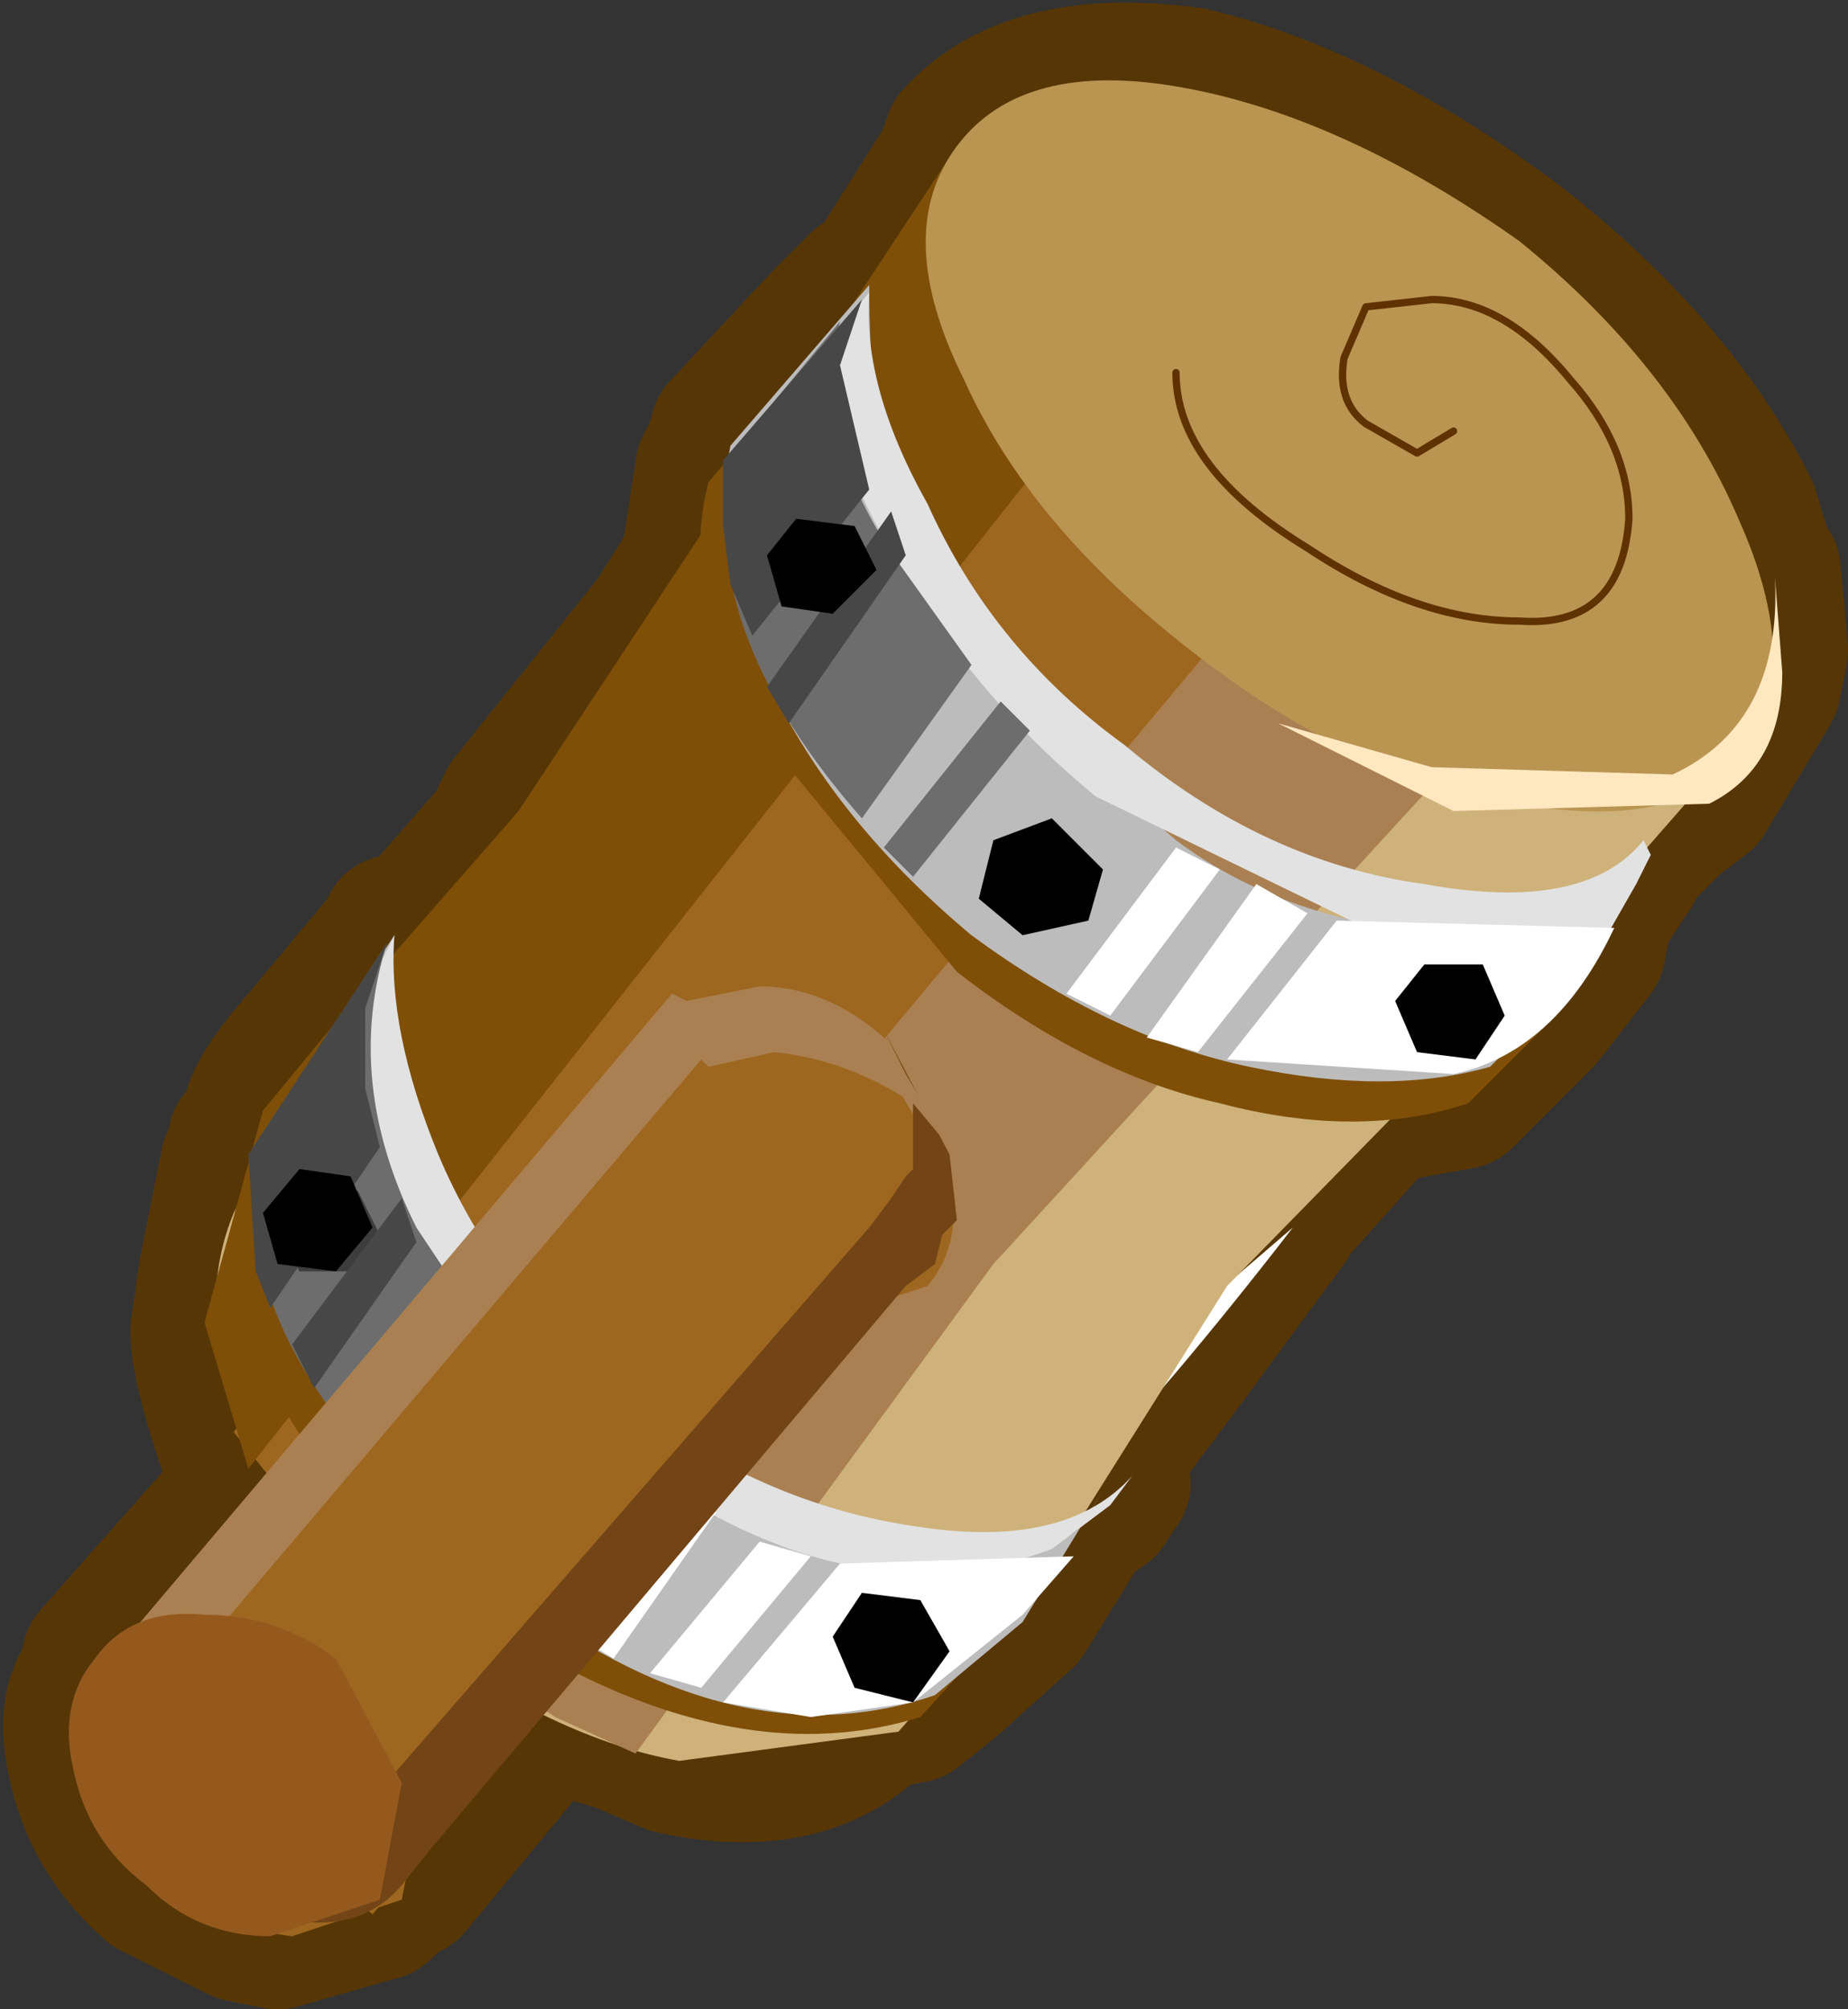 <?xml version="1.0" encoding="UTF-8" standalone="no"?>
<svg xmlns:xlink="http://www.w3.org/1999/xlink" height="13.75px" width="12.65px" xmlns="http://www.w3.org/2000/svg">
  <rect width="100%" height="100%" fill="#333333" stroke="none"/>
  <g transform="matrix(1.0, 0.0, 0.0, 1.0, -1.0, -2.8)">
    <path d="M3.65 9.25 L3.7 9.15 3.7 9.3 4.4 8.5 4.5 8.3 5.5 7.05 5.75 6.65 5.85 6.0 5.9 5.95 5.9 5.9 5.95 5.85 5.95 5.75 6.65 5.0 6.9 4.75 6.9 4.85 7.5 3.9 7.55 3.75 Q8.05 3.2 9.15 3.35 10.2 3.6 11.35 4.45 12.45 5.3 12.95 6.3 L13.1 6.8 13.1 6.7 13.15 7.25 13.1 7.5 12.65 8.25 12.45 8.4 12.2 8.65 12.15 8.75 11.95 9.05 11.9 9.3 11.55 9.75 11.0 10.3 10.45 10.4 9.6 11.35 9.8 11.15 9.1 12.1 8.35 13.1 8.5 12.9 8.45 13.1 8.65 12.95 8.55 13.1 8.4 13.2 8.0 13.85 7.5 14.3 7.25 14.5 7.0 14.55 Q6.5 15.05 5.6 14.85 L5.25 14.7 4.75 14.55 3.8 15.7 3.7 15.75 3.65 15.8 3.6 15.85 2.9 16.05 2.65 16.0 2.05 15.7 Q1.65 15.35 1.55 14.85 1.45 14.4 1.7 14.2 L1.65 14.15 2.8 12.85 2.75 12.8 2.65 12.9 Q2.35 12.05 2.4 11.85 L2.45 11.5 2.55 11.0 2.6 10.75 2.65 10.7 2.65 10.6 2.7 10.55 2.75 10.45 Q2.75 10.3 3.1 9.9 L3.6 9.3 3.65 9.25" fill="#120d07" fill-rule="evenodd" stroke="none"/>
    <path d="M3.65 9.25 L3.7 9.15 3.7 9.3 4.4 8.5 4.5 8.3 5.5 7.05 5.75 6.65 5.85 6.0 5.9 5.95 5.9 5.9 5.95 5.85 5.95 5.75 6.65 5.0 6.9 4.75 6.9 4.85 7.5 3.9 7.55 3.75 Q8.05 3.2 9.15 3.35 10.2 3.6 11.35 4.45 12.45 5.3 12.95 6.3 L13.1 6.8 13.1 6.7 13.15 7.25 13.1 7.5 12.65 8.25 12.45 8.4 12.2 8.65 12.15 8.75 11.95 9.05 11.9 9.3 11.55 9.75 11.0 10.3 10.45 10.4 9.6 11.35 9.8 11.15 9.1 12.1 8.35 13.1 8.5 12.9 8.45 13.1 8.65 12.95 8.55 13.1 8.4 13.2 8.0 13.85 7.5 14.3 7.25 14.5 7.0 14.55 Q6.5 15.05 5.6 14.85 L5.25 14.7 4.75 14.55 3.8 15.7 3.7 15.75 3.65 15.8 3.6 15.85 2.9 16.05 2.65 16.0 2.05 15.7 Q1.65 15.35 1.55 14.85 1.45 14.4 1.7 14.2 L1.65 14.15 2.8 12.85 2.75 12.8 2.65 12.9 Q2.35 12.05 2.4 11.85 L2.45 11.5 2.55 11.0 2.6 10.75 2.65 10.7 2.65 10.6 2.7 10.55 2.75 10.45 Q2.75 10.3 3.1 9.9 L3.6 9.3 3.65 9.25 3.6 9.3" fill="none" stroke="#573606" stroke-linecap="round" stroke-linejoin="round" stroke-width="1.0"/>
    <path d="M9.85 11.2 L7.0 13.65 5.3 13.9 4.35 13.6 Q6.15 14.55 7.1 14.05 8.15 13.4 9.85 11.2" fill="#ffffff" fill-rule="evenodd" stroke="none"/>
    <path d="M11.75 9.2 L13.15 7.6 7.65 4.3 Q7.3 4.4 6.35 5.85 L4.6 8.35 3.4 9.95 2.7 10.9 2.6 11.1 Q2.35 11.7 2.6 12.5 L3.85 14.0 Q4.8 14.7 5.65 14.85 L7.15 14.65 8.3 13.35 9.4 11.6 11.75 9.2" fill="#ceb27a" fill-rule="evenodd" stroke="none"/>
    <path d="M11.1 7.85 L9.4 7.0 3.6 13.75 4.8 14.55 5.35 14.8 7.8 11.45 11.1 7.85" fill="#aa8052" fill-rule="evenodd" stroke="none"/>
    <path d="M9.65 6.8 L8.25 5.45 2.6 12.6 3.4 13.6 3.95 14.1 6.35 10.75 9.65 6.8" fill="#9e6720" fill-rule="evenodd" stroke="none"/>
    <path d="M8.3 5.75 L7.55 3.8 4.55 8.35 3.5 9.55 2.8 10.4 2.4 11.85 2.7 12.85 8.3 5.75" fill="#7f4f08" fill-rule="evenodd" stroke="none"/>
    <path d="M11.85 9.35 Q11.3 10.1 10.1 9.5 9.65 9.3 8.05 7.95 7.3 7.4 7.05 6.1 L6.9 4.85 5.85 6.1 Q5.65 6.85 6.15 7.75 L7.55 9.45 Q8.45 10.15 9.35 10.35 10.3 10.6 11.05 10.35 L11.6 9.8 11.85 9.35" fill="#7f4f08" fill-rule="evenodd" stroke="none"/>
    <path d="M8.0 13.6 Q7.45 14.3 6.45 13.75 L4.5 12.25 Q3.8 11.7 3.6 10.5 L3.55 9.4 2.7 10.8 Q2.35 12.3 4.05 13.7 5.85 15.0 7.3 14.55 L7.8 14.0 8.0 13.6" fill="#7f4f08" fill-rule="evenodd" stroke="none"/>
    <path d="M11.05 9.2 Q9.85 9.15 9.05 8.55 L7.5 7.2 Q6.95 6.4 6.95 4.75 L6.0 5.85 Q5.85 6.6 6.3 7.55 6.75 8.45 7.65 9.2 8.6 9.9 9.55 10.1 10.5 10.3 11.2 10.1 L11.75 9.55 12.05 9.15 11.05 9.2" fill="#bcbcbc" fill-rule="evenodd" stroke="none"/>
    <path d="M12.9 6.35 Q12.45 5.3 11.4 4.45 10.2 3.6 9.1 3.4 8.0 3.2 7.55 3.8 7.1 4.4 7.6 5.4 8.05 6.4 9.15 7.25 10.3 8.15 11.4 8.3 12.5 8.5 12.95 7.95 13.35 7.35 12.9 6.35" fill="#ba9552" fill-rule="evenodd" stroke="none"/>
    <path d="M7.4 14.4 L8.0 13.9 8.55 13.0 8.4 13.25 8.2 13.4 Q6.75 13.95 5.1 12.65 4.3 12.0 3.9 10.95 3.55 9.95 3.7 9.2 L2.8 10.55 Q2.6 11.3 3.05 12.05 3.4 12.85 4.3 13.55 5.95 14.9 7.4 14.4" fill="#bcbcbc" fill-rule="evenodd" stroke="none"/>
    <path d="M8.2 13.4 L8.6 13.1 8.75 12.9 Q8.3 13.4 7.3 13.25 6.2 13.1 5.25 12.35 4.4 11.65 4.0 10.7 3.65 9.85 3.7 9.2 L3.55 9.5 Q3.35 10.2 3.8 11.1 4.25 12.0 5.1 12.65 6.75 13.95 8.2 13.4" fill="#e2e2e2" fill-rule="evenodd" stroke="none"/>
    <path d="M6.95 4.8 L6.75 5.05 Q6.55 5.7 7.15 6.65 7.65 7.55 8.5 8.25 L10.35 9.15 12.0 9.2 12.2 8.85 12.3 8.65 12.25 8.55 Q11.85 9.05 10.75 8.85 9.65 8.7 8.7 7.9 7.8 7.25 7.35 6.25 6.9 5.45 6.95 4.8" fill="#e2e2e2" fill-rule="evenodd" stroke="none"/>
    <path d="M12.05 9.15 L10.15 9.1 9.4 10.05 10.95 10.15 Q11.65 10.0 12.05 9.15" fill="#ffffff" fill-rule="evenodd" stroke="none"/>
    <path d="M8.35 13.45 L6.75 13.5 5.95 14.45 6.55 14.55 7.25 14.45 8.0 13.85 8.35 13.45" fill="#ffffff" fill-rule="evenodd" stroke="none"/>
    <path d="M13.15 6.75 Q13.2 7.75 12.45 8.1 L10.8 8.05 9.75 7.75 10.95 8.35 12.7 8.3 Q13.2 8.05 13.2 7.4 L13.15 6.75" fill="#ffe8c0" fill-rule="evenodd" stroke="none"/>
    <path d="M6.75 5.0 L6.05 5.85 Q5.95 6.25 6.0 6.75 6.15 7.55 6.9 8.4 L7.65 7.35 7.15 6.65 Q6.55 5.8 6.75 5.0" fill="#6d6d6d" fill-rule="evenodd" stroke="none"/>
    <path d="M6.75 5.3 L6.9 4.85 5.95 5.95 5.95 6.4 6.0 6.8 6.15 7.15 6.95 6.15 6.75 5.3" fill="#474747" fill-rule="evenodd" stroke="none"/>
    <path d="M6.9 13.7 L6.7 14.0 6.85 14.35 7.25 14.45 7.5 14.1 7.3 13.75 6.9 13.7" fill="#000000" fill-rule="evenodd" stroke="none"/>
    <path d="M3.65 9.25 L2.85 10.5 Q2.45 11.65 3.65 12.9 L4.35 11.95 3.85 11.2 Q3.35 10.2 3.65 9.25" fill="#6d6d6d" fill-rule="evenodd" stroke="none"/>
    <path d="M2.75 11.5 L2.85 11.75 3.6 10.65 3.5 10.25 3.5 9.7 3.65 9.25 2.7 10.7 2.75 11.5" fill="#474747" fill-rule="evenodd" stroke="none"/>
    <path d="M4.3 12.9 L4.2 13.3 4.5 13.6 4.95 13.55 5.05 13.1 4.75 12.8 4.3 12.9" fill="#000000" fill-rule="evenodd" stroke="none"/>
    <path d="M3.1 10.9 L2.9 11.2 3.05 11.5 3.4 11.5 3.6 11.25 3.45 10.95 3.1 10.9" fill="#3d3d3d" fill-rule="evenodd" stroke="none"/>
    <path d="M3.15 12.3 L3.85 11.3 3.75 11.0 3.0 12.0 3.15 12.3" fill="#474747" fill-rule="evenodd" stroke="none"/>
    <path d="M3.05 10.8 L2.8 11.1 2.9 11.45 3.3 11.5 3.55 11.2 3.4 10.85 3.05 10.8" fill="#000000" fill-rule="evenodd" stroke="none"/>
    <path d="M9.2 10.0 L9.95 9.05 9.6 8.85 8.85 9.9 9.2 10.0" fill="#ffffff" fill-rule="evenodd" stroke="none"/>
    <path d="M5.8 14.35 L6.55 13.45 6.2 13.35 5.45 14.25 5.8 14.35" fill="#ffffff" fill-rule="evenodd" stroke="none"/>
    <path d="M8.6 9.75 L9.35 8.75 9.05 8.6 8.3 9.6 8.6 9.75" fill="#ffffff" fill-rule="evenodd" stroke="none"/>
    <path d="M5.2 14.15 L5.9 13.15 5.65 13.05 4.95 14.0 5.2 14.15" fill="#ffffff" fill-rule="evenodd" stroke="none"/>
    <path d="M7.25 8.8 L8.05 7.8 7.85 7.6 7.05 8.6 7.25 8.8" fill="#6d6d6d" fill-rule="evenodd" stroke="none"/>
    <path d="M4.0 13.3 L4.7 12.3 4.5 12.1 3.8 13.1 4.0 13.3" fill="#6d6d6d" fill-rule="evenodd" stroke="none"/>
    <path d="M6.4 7.75 L7.2 6.6 7.1 6.3 6.25 7.5 6.4 7.75" fill="#474747" fill-rule="evenodd" stroke="none"/>
    <path d="M10.75 9.4 L10.55 9.65 10.7 10.0 11.1 10.05 11.3 9.75 11.15 9.4 10.75 9.4" fill="#000000" fill-rule="evenodd" stroke="none"/>
    <path d="M7.8 8.55 L7.7 8.95 8.0 9.2 8.45 9.1 8.55 8.75 8.2 8.4 7.8 8.55" fill="#000000" fill-rule="evenodd" stroke="none"/>
    <path d="M6.45 6.35 L6.25 6.6 6.35 6.95 6.7 7.0 7.0 6.7 6.85 6.4 6.45 6.35" fill="#000000" fill-rule="evenodd" stroke="none"/>
    <path d="M9.05 5.35 Q9.05 6.0 9.95 6.55 10.7 7.05 11.4 7.05 12.1 7.1 12.15 6.35 12.15 5.85 11.75 5.4 11.3 4.85 10.8 4.85 L10.35 4.9 10.2 5.25 Q10.15 5.55 10.35 5.7 L10.7 5.9 10.95 5.75" fill="none" stroke="#603200" stroke-linecap="round" stroke-linejoin="round" stroke-width="0.05"/>
    <path d="M7.45 11.3 L3.55 15.9 1.65 14.3 5.55 9.7 7.45 11.3" fill="#9e6720" fill-rule="evenodd" stroke="none"/>
    <path d="M3.0 16.05 Q2.55 16.0 2.2 15.65 L1.65 14.9 Q1.55 14.45 1.8 14.15 2.05 13.85 2.55 13.9 3.0 13.9 3.4 14.2 L3.9 15.05 3.75 15.8 3.0 16.05" fill="#9e6720" fill-rule="evenodd" stroke="none"/>
    <path d="M6.6 11.85 Q6.15 11.8 5.8 11.45 L5.25 10.7 Q5.15 10.25 5.4 9.95 5.65 9.65 6.15 9.7 6.6 9.7 7.0 10.0 L7.5 10.85 Q7.6 11.3 7.35 11.6 L6.6 11.85" fill="#9e6720" fill-rule="evenodd" stroke="none"/>
    <path d="M7.25 10.8 L7.25 10.25 7.05 9.85 7.5 10.7 7.55 11.15 7.45 11.25 7.4 11.45 7.2 11.6 3.95 15.45 3.75 15.7 Q3.5 16.0 3.05 15.95 2.6 15.9 2.25 15.55 L1.75 15.0 1.9 15.15 2.75 15.6 3.5 15.25 3.6 15.05 6.95 11.2 7.1 11.0 7.2 10.85 7.25 10.8" fill="#724416" fill-rule="evenodd" stroke="none"/>
    <path d="M6.3 10.0 L5.85 10.1 5.8 10.05 1.9 14.65 2.0 14.7 1.85 15.15 1.65 14.8 1.8 14.2 1.75 14.15 5.6 9.6 5.7 9.65 6.2 9.55 Q6.65 9.55 7.05 9.9 L7.5 10.65 7.25 10.35 Q6.8 10.05 6.3 10.0" fill="#aa8052" fill-rule="evenodd" stroke="none"/>
    <path d="M2.85 16.05 Q2.35 16.05 2.0 15.7 1.6 15.4 1.5 14.9 1.4 14.45 1.65 14.15 1.9 13.8 2.4 13.85 2.9 13.85 3.3 14.15 L3.75 15.0 3.6 15.8 2.85 16.05" fill="#95591e" fill-rule="evenodd" stroke="none"/>
  </g>
</svg>

